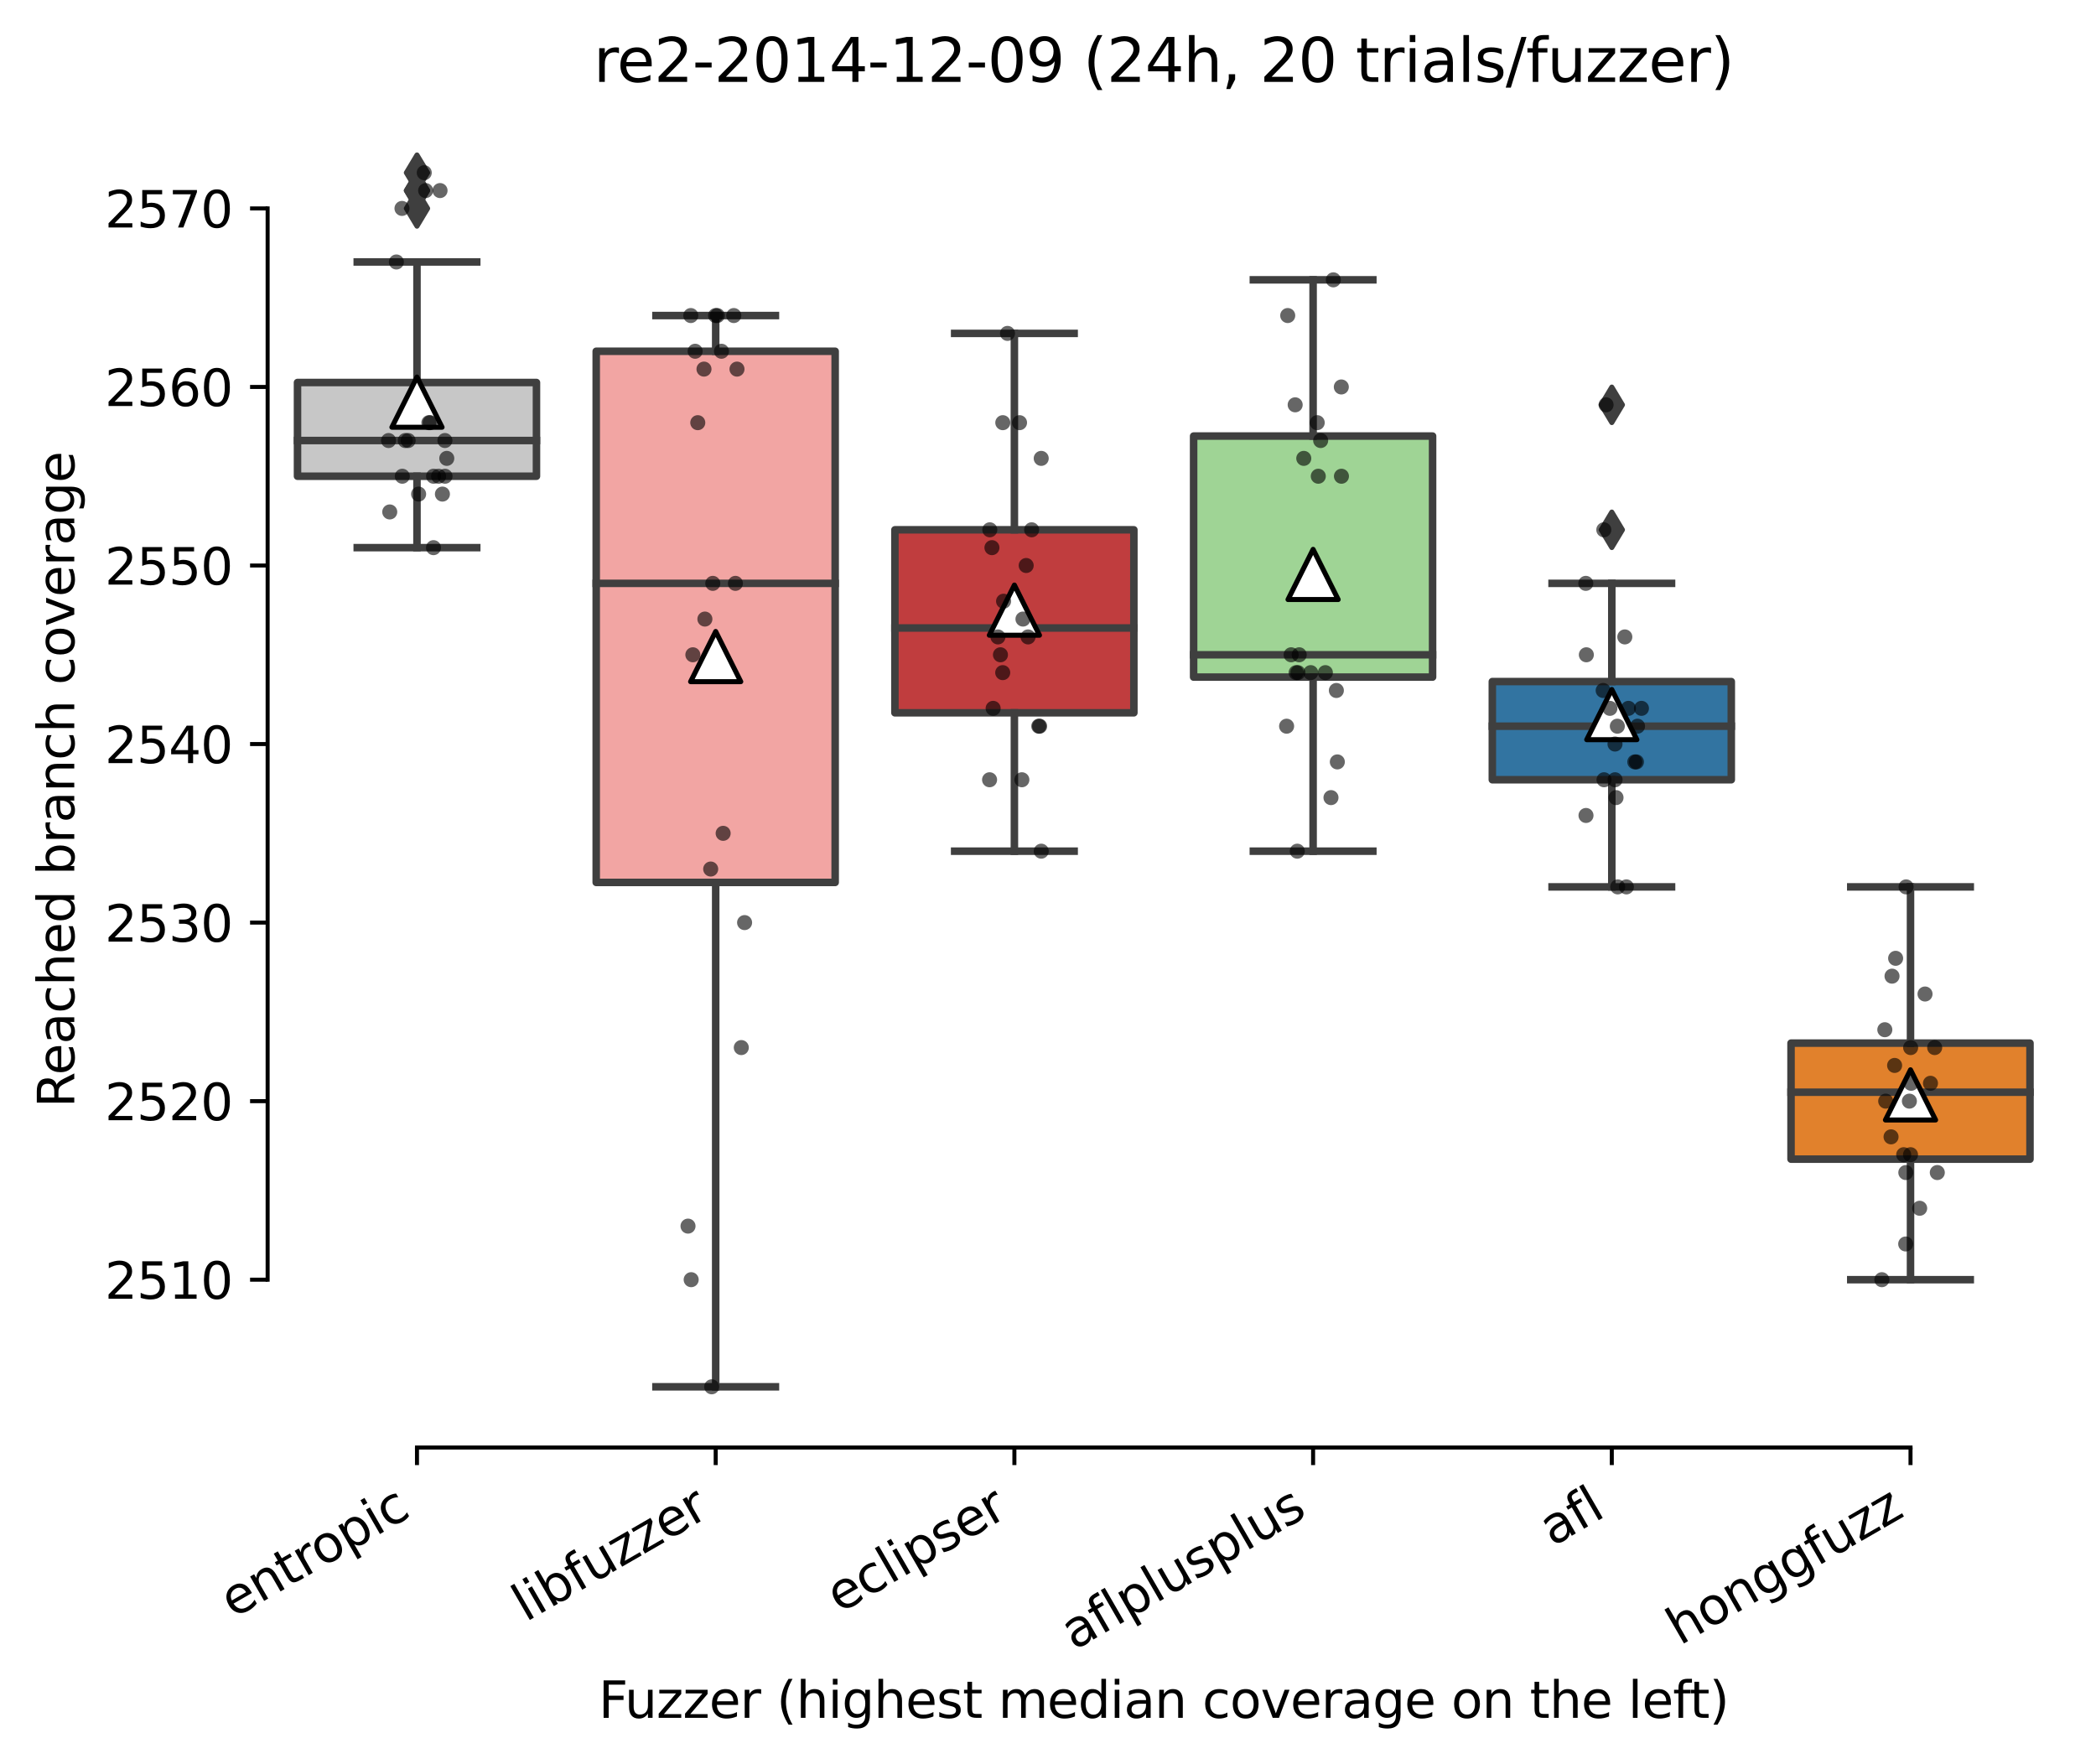 <?xml version="1.0" encoding="utf-8" standalone="no"?>
<!DOCTYPE svg PUBLIC "-//W3C//DTD SVG 1.1//EN"
  "http://www.w3.org/Graphics/SVG/1.1/DTD/svg11.dtd">
<svg xmlns:xlink="http://www.w3.org/1999/xlink" width="417.648pt" height="351.576pt" viewBox="0 0 417.648 351.576" xmlns="http://www.w3.org/2000/svg" version="1.1">
 <defs>
  <style type="text/css">*{stroke-linejoin: round; stroke-linecap: butt}</style>
 </defs>
 <g id="figure_1">
  <g id="patch_1">
   <path d="M 0 351.576 
L 417.648 351.576 
L 417.648 0 
L 0 0 
z
" style="fill: #ffffff"/>
  </g>
  <g id="axes_1">
   <g id="patch_2">
    <path d="M 53.328 288.43 
L 410.448 288.43 
L 410.448 22.318 
L 53.328 22.318 
z
" style="fill: #ffffff"/>
   </g>
   <g id="patch_3">
    <path d="M 59.28 94.894 
L 106.896 94.894 
L 106.896 76.216 
L 59.28 76.216 
L 59.28 94.894 
z
" clip-path="url(#pf48c84298d)" style="fill: #c7c7c7; stroke: #3f3f3f; stroke-width: 1.5; stroke-linejoin: miter"/>
   </g>
   <g id="patch_4">
    <path d="M 118.8 175.831 
L 166.416 175.831 
L 166.416 69.991 
L 118.8 69.991 
L 118.8 175.831 
z
" clip-path="url(#pf48c84298d)" style="fill: #f2a5a3; stroke: #3f3f3f; stroke-width: 1.5; stroke-linejoin: miter"/>
   </g>
   <g id="patch_5">
    <path d="M 178.32 142.033 
L 225.936 142.033 
L 225.936 105.567 
L 178.32 105.567 
L 178.32 142.033 
z
" clip-path="url(#pf48c84298d)" style="fill: #c03d3e; stroke: #3f3f3f; stroke-width: 1.5; stroke-linejoin: miter"/>
   </g>
   <g id="patch_6">
    <path d="M 237.84 134.918 
L 285.456 134.918 
L 285.456 86.889 
L 237.84 86.889 
L 237.84 134.918 
z
" clip-path="url(#pf48c84298d)" style="fill: #9fd495; stroke: #3f3f3f; stroke-width: 1.5; stroke-linejoin: miter"/>
   </g>
   <g id="patch_7">
    <path d="M 297.36 155.374 
L 344.976 155.374 
L 344.976 135.807 
L 297.36 135.807 
L 297.36 155.374 
z
" clip-path="url(#pf48c84298d)" style="fill: #3274a1; stroke: #3f3f3f; stroke-width: 1.5; stroke-linejoin: miter"/>
   </g>
   <g id="patch_8">
    <path d="M 356.88 230.974 
L 404.496 230.974 
L 404.496 207.849 
L 356.88 207.849 
L 356.88 230.974 
z
" clip-path="url(#pf48c84298d)" style="fill: #e1812c; stroke: #3f3f3f; stroke-width: 1.5; stroke-linejoin: miter"/>
   </g>
   <g id="matplotlib.axis_1">
    <g id="xtick_1">
     <g id="line2d_1">
      <defs>
       <path id="mbed21c7419" d="M 0 0 
L 0 3.5 
" style="stroke: #000000; stroke-width: 0.8"/>
      </defs>
      <g>
       <use xlink:href="#mbed21c7419" x="83.088" y="288.43" style="stroke: #000000; stroke-width: 0.8"/>
      </g>
     </g>
     <g id="text_1">
      <!-- entropic -->
      <g transform="translate(46.506 322.531)rotate(-30)scale(0.1 -0.1)">
       <defs>
        <path id="DejaVuSans-65" d="M 3597 1894 
L 3597 1613 
L 953 1613 
Q 991 1019 1311 708 
Q 1631 397 2203 397 
Q 2534 397 2845 478 
Q 3156 559 3463 722 
L 3463 178 
Q 3153 47 2828 -22 
Q 2503 -91 2169 -91 
Q 1331 -91 842 396 
Q 353 884 353 1716 
Q 353 2575 817 3079 
Q 1281 3584 2069 3584 
Q 2775 3584 3186 3129 
Q 3597 2675 3597 1894 
z
M 3022 2063 
Q 3016 2534 2758 2815 
Q 2500 3097 2075 3097 
Q 1594 3097 1305 2825 
Q 1016 2553 972 2059 
L 3022 2063 
z
" transform="scale(0.016)"/>
        <path id="DejaVuSans-6e" d="M 3513 2113 
L 3513 0 
L 2938 0 
L 2938 2094 
Q 2938 2591 2744 2837 
Q 2550 3084 2163 3084 
Q 1697 3084 1428 2787 
Q 1159 2491 1159 1978 
L 1159 0 
L 581 0 
L 581 3500 
L 1159 3500 
L 1159 2956 
Q 1366 3272 1645 3428 
Q 1925 3584 2291 3584 
Q 2894 3584 3203 3211 
Q 3513 2838 3513 2113 
z
" transform="scale(0.016)"/>
        <path id="DejaVuSans-74" d="M 1172 4494 
L 1172 3500 
L 2356 3500 
L 2356 3053 
L 1172 3053 
L 1172 1153 
Q 1172 725 1289 603 
Q 1406 481 1766 481 
L 2356 481 
L 2356 0 
L 1766 0 
Q 1100 0 847 248 
Q 594 497 594 1153 
L 594 3053 
L 172 3053 
L 172 3500 
L 594 3500 
L 594 4494 
L 1172 4494 
z
" transform="scale(0.016)"/>
        <path id="DejaVuSans-72" d="M 2631 2963 
Q 2534 3019 2420 3045 
Q 2306 3072 2169 3072 
Q 1681 3072 1420 2755 
Q 1159 2438 1159 1844 
L 1159 0 
L 581 0 
L 581 3500 
L 1159 3500 
L 1159 2956 
Q 1341 3275 1631 3429 
Q 1922 3584 2338 3584 
Q 2397 3584 2469 3576 
Q 2541 3569 2628 3553 
L 2631 2963 
z
" transform="scale(0.016)"/>
        <path id="DejaVuSans-6f" d="M 1959 3097 
Q 1497 3097 1228 2736 
Q 959 2375 959 1747 
Q 959 1119 1226 758 
Q 1494 397 1959 397 
Q 2419 397 2687 759 
Q 2956 1122 2956 1747 
Q 2956 2369 2687 2733 
Q 2419 3097 1959 3097 
z
M 1959 3584 
Q 2709 3584 3137 3096 
Q 3566 2609 3566 1747 
Q 3566 888 3137 398 
Q 2709 -91 1959 -91 
Q 1206 -91 779 398 
Q 353 888 353 1747 
Q 353 2609 779 3096 
Q 1206 3584 1959 3584 
z
" transform="scale(0.016)"/>
        <path id="DejaVuSans-70" d="M 1159 525 
L 1159 -1331 
L 581 -1331 
L 581 3500 
L 1159 3500 
L 1159 2969 
Q 1341 3281 1617 3432 
Q 1894 3584 2278 3584 
Q 2916 3584 3314 3078 
Q 3713 2572 3713 1747 
Q 3713 922 3314 415 
Q 2916 -91 2278 -91 
Q 1894 -91 1617 61 
Q 1341 213 1159 525 
z
M 3116 1747 
Q 3116 2381 2855 2742 
Q 2594 3103 2138 3103 
Q 1681 3103 1420 2742 
Q 1159 2381 1159 1747 
Q 1159 1113 1420 752 
Q 1681 391 2138 391 
Q 2594 391 2855 752 
Q 3116 1113 3116 1747 
z
" transform="scale(0.016)"/>
        <path id="DejaVuSans-69" d="M 603 3500 
L 1178 3500 
L 1178 0 
L 603 0 
L 603 3500 
z
M 603 4863 
L 1178 4863 
L 1178 4134 
L 603 4134 
L 603 4863 
z
" transform="scale(0.016)"/>
        <path id="DejaVuSans-63" d="M 3122 3366 
L 3122 2828 
Q 2878 2963 2633 3030 
Q 2388 3097 2138 3097 
Q 1578 3097 1268 2742 
Q 959 2388 959 1747 
Q 959 1106 1268 751 
Q 1578 397 2138 397 
Q 2388 397 2633 464 
Q 2878 531 3122 666 
L 3122 134 
Q 2881 22 2623 -34 
Q 2366 -91 2075 -91 
Q 1284 -91 818 406 
Q 353 903 353 1747 
Q 353 2603 823 3093 
Q 1294 3584 2113 3584 
Q 2378 3584 2631 3529 
Q 2884 3475 3122 3366 
z
" transform="scale(0.016)"/>
       </defs>
       <use xlink:href="#DejaVuSans-65"/>
       <use xlink:href="#DejaVuSans-6e" x="61.523"/>
       <use xlink:href="#DejaVuSans-74" x="124.902"/>
       <use xlink:href="#DejaVuSans-72" x="164.111"/>
       <use xlink:href="#DejaVuSans-6f" x="202.975"/>
       <use xlink:href="#DejaVuSans-70" x="264.156"/>
       <use xlink:href="#DejaVuSans-69" x="327.633"/>
       <use xlink:href="#DejaVuSans-63" x="355.416"/>
      </g>
     </g>
    </g>
    <g id="xtick_2">
     <g id="line2d_2">
      <g>
       <use xlink:href="#mbed21c7419" x="142.608" y="288.43" style="stroke: #000000; stroke-width: 0.8"/>
      </g>
     </g>
     <g id="text_2">
      <!-- libfuzzer -->
      <g transform="translate(104.742 323.272)rotate(-30)scale(0.1 -0.1)">
       <defs>
        <path id="DejaVuSans-6c" d="M 603 4863 
L 1178 4863 
L 1178 0 
L 603 0 
L 603 4863 
z
" transform="scale(0.016)"/>
        <path id="DejaVuSans-62" d="M 3116 1747 
Q 3116 2381 2855 2742 
Q 2594 3103 2138 3103 
Q 1681 3103 1420 2742 
Q 1159 2381 1159 1747 
Q 1159 1113 1420 752 
Q 1681 391 2138 391 
Q 2594 391 2855 752 
Q 3116 1113 3116 1747 
z
M 1159 2969 
Q 1341 3281 1617 3432 
Q 1894 3584 2278 3584 
Q 2916 3584 3314 3078 
Q 3713 2572 3713 1747 
Q 3713 922 3314 415 
Q 2916 -91 2278 -91 
Q 1894 -91 1617 61 
Q 1341 213 1159 525 
L 1159 0 
L 581 0 
L 581 4863 
L 1159 4863 
L 1159 2969 
z
" transform="scale(0.016)"/>
        <path id="DejaVuSans-66" d="M 2375 4863 
L 2375 4384 
L 1825 4384 
Q 1516 4384 1395 4259 
Q 1275 4134 1275 3809 
L 1275 3500 
L 2222 3500 
L 2222 3053 
L 1275 3053 
L 1275 0 
L 697 0 
L 697 3053 
L 147 3053 
L 147 3500 
L 697 3500 
L 697 3744 
Q 697 4328 969 4595 
Q 1241 4863 1831 4863 
L 2375 4863 
z
" transform="scale(0.016)"/>
        <path id="DejaVuSans-75" d="M 544 1381 
L 544 3500 
L 1119 3500 
L 1119 1403 
Q 1119 906 1312 657 
Q 1506 409 1894 409 
Q 2359 409 2629 706 
Q 2900 1003 2900 1516 
L 2900 3500 
L 3475 3500 
L 3475 0 
L 2900 0 
L 2900 538 
Q 2691 219 2414 64 
Q 2138 -91 1772 -91 
Q 1169 -91 856 284 
Q 544 659 544 1381 
z
M 1991 3584 
L 1991 3584 
z
" transform="scale(0.016)"/>
        <path id="DejaVuSans-7a" d="M 353 3500 
L 3084 3500 
L 3084 2975 
L 922 459 
L 3084 459 
L 3084 0 
L 275 0 
L 275 525 
L 2438 3041 
L 353 3041 
L 353 3500 
z
" transform="scale(0.016)"/>
       </defs>
       <use xlink:href="#DejaVuSans-6c"/>
       <use xlink:href="#DejaVuSans-69" x="27.783"/>
       <use xlink:href="#DejaVuSans-62" x="55.566"/>
       <use xlink:href="#DejaVuSans-66" x="119.043"/>
       <use xlink:href="#DejaVuSans-75" x="154.248"/>
       <use xlink:href="#DejaVuSans-7a" x="217.627"/>
       <use xlink:href="#DejaVuSans-7a" x="270.117"/>
       <use xlink:href="#DejaVuSans-65" x="322.607"/>
       <use xlink:href="#DejaVuSans-72" x="384.131"/>
      </g>
     </g>
    </g>
    <g id="xtick_3">
     <g id="line2d_3">
      <g>
       <use xlink:href="#mbed21c7419" x="202.128" y="288.43" style="stroke: #000000; stroke-width: 0.8"/>
      </g>
     </g>
     <g id="text_3">
      <!-- eclipser -->
      <g transform="translate(167.288 321.525)rotate(-30)scale(0.1 -0.1)">
       <defs>
        <path id="DejaVuSans-73" d="M 2834 3397 
L 2834 2853 
Q 2591 2978 2328 3040 
Q 2066 3103 1784 3103 
Q 1356 3103 1142 2972 
Q 928 2841 928 2578 
Q 928 2378 1081 2264 
Q 1234 2150 1697 2047 
L 1894 2003 
Q 2506 1872 2764 1633 
Q 3022 1394 3022 966 
Q 3022 478 2636 193 
Q 2250 -91 1575 -91 
Q 1294 -91 989 -36 
Q 684 19 347 128 
L 347 722 
Q 666 556 975 473 
Q 1284 391 1588 391 
Q 1994 391 2212 530 
Q 2431 669 2431 922 
Q 2431 1156 2273 1281 
Q 2116 1406 1581 1522 
L 1381 1569 
Q 847 1681 609 1914 
Q 372 2147 372 2553 
Q 372 3047 722 3315 
Q 1072 3584 1716 3584 
Q 2034 3584 2315 3537 
Q 2597 3491 2834 3397 
z
" transform="scale(0.016)"/>
       </defs>
       <use xlink:href="#DejaVuSans-65"/>
       <use xlink:href="#DejaVuSans-63" x="61.523"/>
       <use xlink:href="#DejaVuSans-6c" x="116.504"/>
       <use xlink:href="#DejaVuSans-69" x="144.287"/>
       <use xlink:href="#DejaVuSans-70" x="172.07"/>
       <use xlink:href="#DejaVuSans-73" x="235.547"/>
       <use xlink:href="#DejaVuSans-65" x="287.646"/>
       <use xlink:href="#DejaVuSans-72" x="349.17"/>
      </g>
     </g>
    </g>
    <g id="xtick_4">
     <g id="line2d_4">
      <g>
       <use xlink:href="#mbed21c7419" x="261.648" y="288.43" style="stroke: #000000; stroke-width: 0.8"/>
      </g>
     </g>
     <g id="text_4">
      <!-- aflplusplus -->
      <g transform="translate(214.039 328.897)rotate(-30)scale(0.1 -0.1)">
       <defs>
        <path id="DejaVuSans-61" d="M 2194 1759 
Q 1497 1759 1228 1600 
Q 959 1441 959 1056 
Q 959 750 1161 570 
Q 1363 391 1709 391 
Q 2188 391 2477 730 
Q 2766 1069 2766 1631 
L 2766 1759 
L 2194 1759 
z
M 3341 1997 
L 3341 0 
L 2766 0 
L 2766 531 
Q 2569 213 2275 61 
Q 1981 -91 1556 -91 
Q 1019 -91 701 211 
Q 384 513 384 1019 
Q 384 1609 779 1909 
Q 1175 2209 1959 2209 
L 2766 2209 
L 2766 2266 
Q 2766 2663 2505 2880 
Q 2244 3097 1772 3097 
Q 1472 3097 1187 3025 
Q 903 2953 641 2809 
L 641 3341 
Q 956 3463 1253 3523 
Q 1550 3584 1831 3584 
Q 2591 3584 2966 3190 
Q 3341 2797 3341 1997 
z
" transform="scale(0.016)"/>
       </defs>
       <use xlink:href="#DejaVuSans-61"/>
       <use xlink:href="#DejaVuSans-66" x="61.279"/>
       <use xlink:href="#DejaVuSans-6c" x="96.484"/>
       <use xlink:href="#DejaVuSans-70" x="124.268"/>
       <use xlink:href="#DejaVuSans-6c" x="187.744"/>
       <use xlink:href="#DejaVuSans-75" x="215.527"/>
       <use xlink:href="#DejaVuSans-73" x="278.906"/>
       <use xlink:href="#DejaVuSans-70" x="331.006"/>
       <use xlink:href="#DejaVuSans-6c" x="394.482"/>
       <use xlink:href="#DejaVuSans-75" x="422.266"/>
       <use xlink:href="#DejaVuSans-73" x="485.645"/>
      </g>
     </g>
    </g>
    <g id="xtick_5">
     <g id="line2d_5">
      <g>
       <use xlink:href="#mbed21c7419" x="321.168" y="288.43" style="stroke: #000000; stroke-width: 0.8"/>
      </g>
     </g>
     <g id="text_5">
      <!-- afl -->
      <g transform="translate(309.367 308.224)rotate(-30)scale(0.1 -0.1)">
       <use xlink:href="#DejaVuSans-61"/>
       <use xlink:href="#DejaVuSans-66" x="61.279"/>
       <use xlink:href="#DejaVuSans-6c" x="96.484"/>
      </g>
     </g>
    </g>
    <g id="xtick_6">
     <g id="line2d_6">
      <g>
       <use xlink:href="#mbed21c7419" x="380.688" y="288.43" style="stroke: #000000; stroke-width: 0.8"/>
      </g>
     </g>
     <g id="text_6">
      <!-- honggfuzz -->
      <g transform="translate(334.749 327.933)rotate(-30)scale(0.1 -0.1)">
       <defs>
        <path id="DejaVuSans-68" d="M 3513 2113 
L 3513 0 
L 2938 0 
L 2938 2094 
Q 2938 2591 2744 2837 
Q 2550 3084 2163 3084 
Q 1697 3084 1428 2787 
Q 1159 2491 1159 1978 
L 1159 0 
L 581 0 
L 581 4863 
L 1159 4863 
L 1159 2956 
Q 1366 3272 1645 3428 
Q 1925 3584 2291 3584 
Q 2894 3584 3203 3211 
Q 3513 2838 3513 2113 
z
" transform="scale(0.016)"/>
        <path id="DejaVuSans-67" d="M 2906 1791 
Q 2906 2416 2648 2759 
Q 2391 3103 1925 3103 
Q 1463 3103 1205 2759 
Q 947 2416 947 1791 
Q 947 1169 1205 825 
Q 1463 481 1925 481 
Q 2391 481 2648 825 
Q 2906 1169 2906 1791 
z
M 3481 434 
Q 3481 -459 3084 -895 
Q 2688 -1331 1869 -1331 
Q 1566 -1331 1297 -1286 
Q 1028 -1241 775 -1147 
L 775 -588 
Q 1028 -725 1275 -790 
Q 1522 -856 1778 -856 
Q 2344 -856 2625 -561 
Q 2906 -266 2906 331 
L 2906 616 
Q 2728 306 2450 153 
Q 2172 0 1784 0 
Q 1141 0 747 490 
Q 353 981 353 1791 
Q 353 2603 747 3093 
Q 1141 3584 1784 3584 
Q 2172 3584 2450 3431 
Q 2728 3278 2906 2969 
L 2906 3500 
L 3481 3500 
L 3481 434 
z
" transform="scale(0.016)"/>
       </defs>
       <use xlink:href="#DejaVuSans-68"/>
       <use xlink:href="#DejaVuSans-6f" x="63.379"/>
       <use xlink:href="#DejaVuSans-6e" x="124.561"/>
       <use xlink:href="#DejaVuSans-67" x="187.939"/>
       <use xlink:href="#DejaVuSans-67" x="251.416"/>
       <use xlink:href="#DejaVuSans-66" x="314.893"/>
       <use xlink:href="#DejaVuSans-75" x="350.098"/>
       <use xlink:href="#DejaVuSans-7a" x="413.477"/>
       <use xlink:href="#DejaVuSans-7a" x="465.967"/>
      </g>
     </g>
    </g>
    <g id="text_7">
     <!-- Fuzzer (highest median coverage on the left) -->
     <g transform="translate(119.27 342.297)scale(0.1 -0.1)">
      <defs>
       <path id="DejaVuSans-46" d="M 628 4666 
L 3309 4666 
L 3309 4134 
L 1259 4134 
L 1259 2759 
L 3109 2759 
L 3109 2228 
L 1259 2228 
L 1259 0 
L 628 0 
L 628 4666 
z
" transform="scale(0.016)"/>
       <path id="DejaVuSans-20" transform="scale(0.016)"/>
       <path id="DejaVuSans-28" d="M 1984 4856 
Q 1566 4138 1362 3434 
Q 1159 2731 1159 2009 
Q 1159 1288 1364 580 
Q 1569 -128 1984 -844 
L 1484 -844 
Q 1016 -109 783 600 
Q 550 1309 550 2009 
Q 550 2706 781 3412 
Q 1013 4119 1484 4856 
L 1984 4856 
z
" transform="scale(0.016)"/>
       <path id="DejaVuSans-6d" d="M 3328 2828 
Q 3544 3216 3844 3400 
Q 4144 3584 4550 3584 
Q 5097 3584 5394 3201 
Q 5691 2819 5691 2113 
L 5691 0 
L 5113 0 
L 5113 2094 
Q 5113 2597 4934 2840 
Q 4756 3084 4391 3084 
Q 3944 3084 3684 2787 
Q 3425 2491 3425 1978 
L 3425 0 
L 2847 0 
L 2847 2094 
Q 2847 2600 2669 2842 
Q 2491 3084 2119 3084 
Q 1678 3084 1418 2786 
Q 1159 2488 1159 1978 
L 1159 0 
L 581 0 
L 581 3500 
L 1159 3500 
L 1159 2956 
Q 1356 3278 1631 3431 
Q 1906 3584 2284 3584 
Q 2666 3584 2933 3390 
Q 3200 3197 3328 2828 
z
" transform="scale(0.016)"/>
       <path id="DejaVuSans-64" d="M 2906 2969 
L 2906 4863 
L 3481 4863 
L 3481 0 
L 2906 0 
L 2906 525 
Q 2725 213 2448 61 
Q 2172 -91 1784 -91 
Q 1150 -91 751 415 
Q 353 922 353 1747 
Q 353 2572 751 3078 
Q 1150 3584 1784 3584 
Q 2172 3584 2448 3432 
Q 2725 3281 2906 2969 
z
M 947 1747 
Q 947 1113 1208 752 
Q 1469 391 1925 391 
Q 2381 391 2643 752 
Q 2906 1113 2906 1747 
Q 2906 2381 2643 2742 
Q 2381 3103 1925 3103 
Q 1469 3103 1208 2742 
Q 947 2381 947 1747 
z
" transform="scale(0.016)"/>
       <path id="DejaVuSans-76" d="M 191 3500 
L 800 3500 
L 1894 563 
L 2988 3500 
L 3597 3500 
L 2284 0 
L 1503 0 
L 191 3500 
z
" transform="scale(0.016)"/>
       <path id="DejaVuSans-29" d="M 513 4856 
L 1013 4856 
Q 1481 4119 1714 3412 
Q 1947 2706 1947 2009 
Q 1947 1309 1714 600 
Q 1481 -109 1013 -844 
L 513 -844 
Q 928 -128 1133 580 
Q 1338 1288 1338 2009 
Q 1338 2731 1133 3434 
Q 928 4138 513 4856 
z
" transform="scale(0.016)"/>
      </defs>
      <use xlink:href="#DejaVuSans-46"/>
      <use xlink:href="#DejaVuSans-75" x="52.02"/>
      <use xlink:href="#DejaVuSans-7a" x="115.398"/>
      <use xlink:href="#DejaVuSans-7a" x="167.889"/>
      <use xlink:href="#DejaVuSans-65" x="220.379"/>
      <use xlink:href="#DejaVuSans-72" x="281.902"/>
      <use xlink:href="#DejaVuSans-20" x="323.016"/>
      <use xlink:href="#DejaVuSans-28" x="354.803"/>
      <use xlink:href="#DejaVuSans-68" x="393.816"/>
      <use xlink:href="#DejaVuSans-69" x="457.195"/>
      <use xlink:href="#DejaVuSans-67" x="484.979"/>
      <use xlink:href="#DejaVuSans-68" x="548.455"/>
      <use xlink:href="#DejaVuSans-65" x="611.834"/>
      <use xlink:href="#DejaVuSans-73" x="673.357"/>
      <use xlink:href="#DejaVuSans-74" x="725.457"/>
      <use xlink:href="#DejaVuSans-20" x="764.666"/>
      <use xlink:href="#DejaVuSans-6d" x="796.453"/>
      <use xlink:href="#DejaVuSans-65" x="893.865"/>
      <use xlink:href="#DejaVuSans-64" x="955.389"/>
      <use xlink:href="#DejaVuSans-69" x="1018.865"/>
      <use xlink:href="#DejaVuSans-61" x="1046.648"/>
      <use xlink:href="#DejaVuSans-6e" x="1107.928"/>
      <use xlink:href="#DejaVuSans-20" x="1171.307"/>
      <use xlink:href="#DejaVuSans-63" x="1203.094"/>
      <use xlink:href="#DejaVuSans-6f" x="1258.074"/>
      <use xlink:href="#DejaVuSans-76" x="1319.256"/>
      <use xlink:href="#DejaVuSans-65" x="1378.436"/>
      <use xlink:href="#DejaVuSans-72" x="1439.959"/>
      <use xlink:href="#DejaVuSans-61" x="1481.072"/>
      <use xlink:href="#DejaVuSans-67" x="1542.352"/>
      <use xlink:href="#DejaVuSans-65" x="1605.828"/>
      <use xlink:href="#DejaVuSans-20" x="1667.352"/>
      <use xlink:href="#DejaVuSans-6f" x="1699.139"/>
      <use xlink:href="#DejaVuSans-6e" x="1760.32"/>
      <use xlink:href="#DejaVuSans-20" x="1823.699"/>
      <use xlink:href="#DejaVuSans-74" x="1855.486"/>
      <use xlink:href="#DejaVuSans-68" x="1894.695"/>
      <use xlink:href="#DejaVuSans-65" x="1958.074"/>
      <use xlink:href="#DejaVuSans-20" x="2019.598"/>
      <use xlink:href="#DejaVuSans-6c" x="2051.385"/>
      <use xlink:href="#DejaVuSans-65" x="2079.168"/>
      <use xlink:href="#DejaVuSans-66" x="2140.691"/>
      <use xlink:href="#DejaVuSans-74" x="2174.146"/>
      <use xlink:href="#DejaVuSans-29" x="2213.355"/>
     </g>
    </g>
   </g>
   <g id="matplotlib.axis_2">
    <g id="ytick_1">
     <g id="line2d_7">
      <defs>
       <path id="mf178079af2" d="M 0 0 
L -3.5 0 
" style="stroke: #000000; stroke-width: 0.8"/>
      </defs>
      <g>
       <use xlink:href="#mf178079af2" x="53.328" y="254.988" style="stroke: #000000; stroke-width: 0.8"/>
      </g>
     </g>
     <g id="text_8">
      <!-- 2510 -->
      <g transform="translate(20.878 258.787)scale(0.1 -0.1)">
       <defs>
        <path id="DejaVuSans-32" d="M 1228 531 
L 3431 531 
L 3431 0 
L 469 0 
L 469 531 
Q 828 903 1448 1529 
Q 2069 2156 2228 2338 
Q 2531 2678 2651 2914 
Q 2772 3150 2772 3378 
Q 2772 3750 2511 3984 
Q 2250 4219 1831 4219 
Q 1534 4219 1204 4116 
Q 875 4013 500 3803 
L 500 4441 
Q 881 4594 1212 4672 
Q 1544 4750 1819 4750 
Q 2544 4750 2975 4387 
Q 3406 4025 3406 3419 
Q 3406 3131 3298 2873 
Q 3191 2616 2906 2266 
Q 2828 2175 2409 1742 
Q 1991 1309 1228 531 
z
" transform="scale(0.016)"/>
        <path id="DejaVuSans-35" d="M 691 4666 
L 3169 4666 
L 3169 4134 
L 1269 4134 
L 1269 2991 
Q 1406 3038 1543 3061 
Q 1681 3084 1819 3084 
Q 2600 3084 3056 2656 
Q 3513 2228 3513 1497 
Q 3513 744 3044 326 
Q 2575 -91 1722 -91 
Q 1428 -91 1123 -41 
Q 819 9 494 109 
L 494 744 
Q 775 591 1075 516 
Q 1375 441 1709 441 
Q 2250 441 2565 725 
Q 2881 1009 2881 1497 
Q 2881 1984 2565 2268 
Q 2250 2553 1709 2553 
Q 1456 2553 1204 2497 
Q 953 2441 691 2322 
L 691 4666 
z
" transform="scale(0.016)"/>
        <path id="DejaVuSans-31" d="M 794 531 
L 1825 531 
L 1825 4091 
L 703 3866 
L 703 4441 
L 1819 4666 
L 2450 4666 
L 2450 531 
L 3481 531 
L 3481 0 
L 794 0 
L 794 531 
z
" transform="scale(0.016)"/>
        <path id="DejaVuSans-30" d="M 2034 4250 
Q 1547 4250 1301 3770 
Q 1056 3291 1056 2328 
Q 1056 1369 1301 889 
Q 1547 409 2034 409 
Q 2525 409 2770 889 
Q 3016 1369 3016 2328 
Q 3016 3291 2770 3770 
Q 2525 4250 2034 4250 
z
M 2034 4750 
Q 2819 4750 3233 4129 
Q 3647 3509 3647 2328 
Q 3647 1150 3233 529 
Q 2819 -91 2034 -91 
Q 1250 -91 836 529 
Q 422 1150 422 2328 
Q 422 3509 836 4129 
Q 1250 4750 2034 4750 
z
" transform="scale(0.016)"/>
       </defs>
       <use xlink:href="#DejaVuSans-32"/>
       <use xlink:href="#DejaVuSans-35" x="63.623"/>
       <use xlink:href="#DejaVuSans-31" x="127.246"/>
       <use xlink:href="#DejaVuSans-30" x="190.869"/>
      </g>
     </g>
    </g>
    <g id="ytick_2">
     <g id="line2d_8">
      <g>
       <use xlink:href="#mf178079af2" x="53.328" y="219.412" style="stroke: #000000; stroke-width: 0.8"/>
      </g>
     </g>
     <g id="text_9">
      <!-- 2520 -->
      <g transform="translate(20.878 223.211)scale(0.1 -0.1)">
       <use xlink:href="#DejaVuSans-32"/>
       <use xlink:href="#DejaVuSans-35" x="63.623"/>
       <use xlink:href="#DejaVuSans-32" x="127.246"/>
       <use xlink:href="#DejaVuSans-30" x="190.869"/>
      </g>
     </g>
    </g>
    <g id="ytick_3">
     <g id="line2d_9">
      <g>
       <use xlink:href="#mf178079af2" x="53.328" y="183.835" style="stroke: #000000; stroke-width: 0.8"/>
      </g>
     </g>
     <g id="text_10">
      <!-- 2530 -->
      <g transform="translate(20.878 187.635)scale(0.1 -0.1)">
       <defs>
        <path id="DejaVuSans-33" d="M 2597 2516 
Q 3050 2419 3304 2112 
Q 3559 1806 3559 1356 
Q 3559 666 3084 287 
Q 2609 -91 1734 -91 
Q 1441 -91 1130 -33 
Q 819 25 488 141 
L 488 750 
Q 750 597 1062 519 
Q 1375 441 1716 441 
Q 2309 441 2620 675 
Q 2931 909 2931 1356 
Q 2931 1769 2642 2001 
Q 2353 2234 1838 2234 
L 1294 2234 
L 1294 2753 
L 1863 2753 
Q 2328 2753 2575 2939 
Q 2822 3125 2822 3475 
Q 2822 3834 2567 4026 
Q 2313 4219 1838 4219 
Q 1578 4219 1281 4162 
Q 984 4106 628 3988 
L 628 4550 
Q 988 4650 1302 4700 
Q 1616 4750 1894 4750 
Q 2613 4750 3031 4423 
Q 3450 4097 3450 3541 
Q 3450 3153 3228 2886 
Q 3006 2619 2597 2516 
z
" transform="scale(0.016)"/>
       </defs>
       <use xlink:href="#DejaVuSans-32"/>
       <use xlink:href="#DejaVuSans-35" x="63.623"/>
       <use xlink:href="#DejaVuSans-33" x="127.246"/>
       <use xlink:href="#DejaVuSans-30" x="190.869"/>
      </g>
     </g>
    </g>
    <g id="ytick_4">
     <g id="line2d_10">
      <g>
       <use xlink:href="#mf178079af2" x="53.328" y="148.259" style="stroke: #000000; stroke-width: 0.8"/>
      </g>
     </g>
     <g id="text_11">
      <!-- 2540 -->
      <g transform="translate(20.878 152.058)scale(0.1 -0.1)">
       <defs>
        <path id="DejaVuSans-34" d="M 2419 4116 
L 825 1625 
L 2419 1625 
L 2419 4116 
z
M 2253 4666 
L 3047 4666 
L 3047 1625 
L 3713 1625 
L 3713 1100 
L 3047 1100 
L 3047 0 
L 2419 0 
L 2419 1100 
L 313 1100 
L 313 1709 
L 2253 4666 
z
" transform="scale(0.016)"/>
       </defs>
       <use xlink:href="#DejaVuSans-32"/>
       <use xlink:href="#DejaVuSans-35" x="63.623"/>
       <use xlink:href="#DejaVuSans-34" x="127.246"/>
       <use xlink:href="#DejaVuSans-30" x="190.869"/>
      </g>
     </g>
    </g>
    <g id="ytick_5">
     <g id="line2d_11">
      <g>
       <use xlink:href="#mf178079af2" x="53.328" y="112.682" style="stroke: #000000; stroke-width: 0.8"/>
      </g>
     </g>
     <g id="text_12">
      <!-- 2550 -->
      <g transform="translate(20.878 116.482)scale(0.1 -0.1)">
       <use xlink:href="#DejaVuSans-32"/>
       <use xlink:href="#DejaVuSans-35" x="63.623"/>
       <use xlink:href="#DejaVuSans-35" x="127.246"/>
       <use xlink:href="#DejaVuSans-30" x="190.869"/>
      </g>
     </g>
    </g>
    <g id="ytick_6">
     <g id="line2d_12">
      <g>
       <use xlink:href="#mf178079af2" x="53.328" y="77.106" style="stroke: #000000; stroke-width: 0.8"/>
      </g>
     </g>
     <g id="text_13">
      <!-- 2560 -->
      <g transform="translate(20.878 80.905)scale(0.1 -0.1)">
       <defs>
        <path id="DejaVuSans-36" d="M 2113 2584 
Q 1688 2584 1439 2293 
Q 1191 2003 1191 1497 
Q 1191 994 1439 701 
Q 1688 409 2113 409 
Q 2538 409 2786 701 
Q 3034 994 3034 1497 
Q 3034 2003 2786 2293 
Q 2538 2584 2113 2584 
z
M 3366 4563 
L 3366 3988 
Q 3128 4100 2886 4159 
Q 2644 4219 2406 4219 
Q 1781 4219 1451 3797 
Q 1122 3375 1075 2522 
Q 1259 2794 1537 2939 
Q 1816 3084 2150 3084 
Q 2853 3084 3261 2657 
Q 3669 2231 3669 1497 
Q 3669 778 3244 343 
Q 2819 -91 2113 -91 
Q 1303 -91 875 529 
Q 447 1150 447 2328 
Q 447 3434 972 4092 
Q 1497 4750 2381 4750 
Q 2619 4750 2861 4703 
Q 3103 4656 3366 4563 
z
" transform="scale(0.016)"/>
       </defs>
       <use xlink:href="#DejaVuSans-32"/>
       <use xlink:href="#DejaVuSans-35" x="63.623"/>
       <use xlink:href="#DejaVuSans-36" x="127.246"/>
       <use xlink:href="#DejaVuSans-30" x="190.869"/>
      </g>
     </g>
    </g>
    <g id="ytick_7">
     <g id="line2d_13">
      <g>
       <use xlink:href="#mf178079af2" x="53.328" y="41.529" style="stroke: #000000; stroke-width: 0.8"/>
      </g>
     </g>
     <g id="text_14">
      <!-- 2570 -->
      <g transform="translate(20.878 45.329)scale(0.1 -0.1)">
       <defs>
        <path id="DejaVuSans-37" d="M 525 4666 
L 3525 4666 
L 3525 4397 
L 1831 0 
L 1172 0 
L 2766 4134 
L 525 4134 
L 525 4666 
z
" transform="scale(0.016)"/>
       </defs>
       <use xlink:href="#DejaVuSans-32"/>
       <use xlink:href="#DejaVuSans-35" x="63.623"/>
       <use xlink:href="#DejaVuSans-37" x="127.246"/>
       <use xlink:href="#DejaVuSans-30" x="190.869"/>
      </g>
     </g>
    </g>
    <g id="text_15">
     <!-- Reached branch coverage -->
     <g transform="translate(14.798 220.706)rotate(-90)scale(0.1 -0.1)">
      <defs>
       <path id="DejaVuSans-52" d="M 2841 2188 
Q 3044 2119 3236 1894 
Q 3428 1669 3622 1275 
L 4263 0 
L 3584 0 
L 2988 1197 
Q 2756 1666 2539 1819 
Q 2322 1972 1947 1972 
L 1259 1972 
L 1259 0 
L 628 0 
L 628 4666 
L 2053 4666 
Q 2853 4666 3247 4331 
Q 3641 3997 3641 3322 
Q 3641 2881 3436 2590 
Q 3231 2300 2841 2188 
z
M 1259 4147 
L 1259 2491 
L 2053 2491 
Q 2509 2491 2742 2702 
Q 2975 2913 2975 3322 
Q 2975 3731 2742 3939 
Q 2509 4147 2053 4147 
L 1259 4147 
z
" transform="scale(0.016)"/>
      </defs>
      <use xlink:href="#DejaVuSans-52"/>
      <use xlink:href="#DejaVuSans-65" x="64.982"/>
      <use xlink:href="#DejaVuSans-61" x="126.506"/>
      <use xlink:href="#DejaVuSans-63" x="187.785"/>
      <use xlink:href="#DejaVuSans-68" x="242.766"/>
      <use xlink:href="#DejaVuSans-65" x="306.145"/>
      <use xlink:href="#DejaVuSans-64" x="367.668"/>
      <use xlink:href="#DejaVuSans-20" x="431.145"/>
      <use xlink:href="#DejaVuSans-62" x="462.932"/>
      <use xlink:href="#DejaVuSans-72" x="526.408"/>
      <use xlink:href="#DejaVuSans-61" x="567.521"/>
      <use xlink:href="#DejaVuSans-6e" x="628.801"/>
      <use xlink:href="#DejaVuSans-63" x="692.18"/>
      <use xlink:href="#DejaVuSans-68" x="747.16"/>
      <use xlink:href="#DejaVuSans-20" x="810.539"/>
      <use xlink:href="#DejaVuSans-63" x="842.326"/>
      <use xlink:href="#DejaVuSans-6f" x="897.307"/>
      <use xlink:href="#DejaVuSans-76" x="958.488"/>
      <use xlink:href="#DejaVuSans-65" x="1017.668"/>
      <use xlink:href="#DejaVuSans-72" x="1079.191"/>
      <use xlink:href="#DejaVuSans-61" x="1120.305"/>
      <use xlink:href="#DejaVuSans-67" x="1181.584"/>
      <use xlink:href="#DejaVuSans-65" x="1245.061"/>
     </g>
    </g>
   </g>
   <g id="line2d_14">
    <path d="M 83.088 94.894 
L 83.088 109.125 
" clip-path="url(#pf48c84298d)" style="fill: none; stroke: #3f3f3f; stroke-width: 1.5; stroke-linecap: square"/>
   </g>
   <g id="line2d_15">
    <path d="M 83.088 76.216 
L 83.088 52.202 
" clip-path="url(#pf48c84298d)" style="fill: none; stroke: #3f3f3f; stroke-width: 1.5; stroke-linecap: square"/>
   </g>
   <g id="line2d_16">
    <path d="M 71.184 109.125 
L 94.992 109.125 
" clip-path="url(#pf48c84298d)" style="fill: none; stroke: #3f3f3f; stroke-width: 1.5; stroke-linecap: square"/>
   </g>
   <g id="line2d_17">
    <path d="M 71.184 52.202 
L 94.992 52.202 
" clip-path="url(#pf48c84298d)" style="fill: none; stroke: #3f3f3f; stroke-width: 1.5; stroke-linecap: square"/>
   </g>
   <g id="line2d_18">
    <defs>
     <path id="m791942a349" d="M -0 3.536 
L 2.121 0 
L -0 -3.536 
L -2.121 -0 
z
" style="stroke: #3f3f3f; stroke-linejoin: miter"/>
    </defs>
    <g clip-path="url(#pf48c84298d)">
     <use xlink:href="#m791942a349" x="83.088" y="37.972" style="fill: #3f3f3f; stroke: #3f3f3f; stroke-linejoin: miter"/>
     <use xlink:href="#m791942a349" x="83.088" y="34.414" style="fill: #3f3f3f; stroke: #3f3f3f; stroke-linejoin: miter"/>
     <use xlink:href="#m791942a349" x="83.088" y="41.529" style="fill: #3f3f3f; stroke: #3f3f3f; stroke-linejoin: miter"/>
     <use xlink:href="#m791942a349" x="83.088" y="37.972" style="fill: #3f3f3f; stroke: #3f3f3f; stroke-linejoin: miter"/>
    </g>
   </g>
   <g id="line2d_19">
    <path d="M 142.608 175.831 
L 142.608 276.334 
" clip-path="url(#pf48c84298d)" style="fill: none; stroke: #3f3f3f; stroke-width: 1.5; stroke-linecap: square"/>
   </g>
   <g id="line2d_20">
    <path d="M 142.608 69.991 
L 142.608 62.875 
" clip-path="url(#pf48c84298d)" style="fill: none; stroke: #3f3f3f; stroke-width: 1.5; stroke-linecap: square"/>
   </g>
   <g id="line2d_21">
    <path d="M 130.704 276.334 
L 154.512 276.334 
" clip-path="url(#pf48c84298d)" style="fill: none; stroke: #3f3f3f; stroke-width: 1.5; stroke-linecap: square"/>
   </g>
   <g id="line2d_22">
    <path d="M 130.704 62.875 
L 154.512 62.875 
" clip-path="url(#pf48c84298d)" style="fill: none; stroke: #3f3f3f; stroke-width: 1.5; stroke-linecap: square"/>
   </g>
   <g id="line2d_23"/>
   <g id="line2d_24">
    <path d="M 202.128 142.033 
L 202.128 169.605 
" clip-path="url(#pf48c84298d)" style="fill: none; stroke: #3f3f3f; stroke-width: 1.5; stroke-linecap: square"/>
   </g>
   <g id="line2d_25">
    <path d="M 202.128 105.567 
L 202.128 66.433 
" clip-path="url(#pf48c84298d)" style="fill: none; stroke: #3f3f3f; stroke-width: 1.5; stroke-linecap: square"/>
   </g>
   <g id="line2d_26">
    <path d="M 190.224 169.605 
L 214.032 169.605 
" clip-path="url(#pf48c84298d)" style="fill: none; stroke: #3f3f3f; stroke-width: 1.5; stroke-linecap: square"/>
   </g>
   <g id="line2d_27">
    <path d="M 190.224 66.433 
L 214.032 66.433 
" clip-path="url(#pf48c84298d)" style="fill: none; stroke: #3f3f3f; stroke-width: 1.5; stroke-linecap: square"/>
   </g>
   <g id="line2d_28"/>
   <g id="line2d_29">
    <path d="M 261.648 134.918 
L 261.648 169.605 
" clip-path="url(#pf48c84298d)" style="fill: none; stroke: #3f3f3f; stroke-width: 1.5; stroke-linecap: square"/>
   </g>
   <g id="line2d_30">
    <path d="M 261.648 86.889 
L 261.648 55.76 
" clip-path="url(#pf48c84298d)" style="fill: none; stroke: #3f3f3f; stroke-width: 1.5; stroke-linecap: square"/>
   </g>
   <g id="line2d_31">
    <path d="M 249.744 169.605 
L 273.552 169.605 
" clip-path="url(#pf48c84298d)" style="fill: none; stroke: #3f3f3f; stroke-width: 1.5; stroke-linecap: square"/>
   </g>
   <g id="line2d_32">
    <path d="M 249.744 55.76 
L 273.552 55.76 
" clip-path="url(#pf48c84298d)" style="fill: none; stroke: #3f3f3f; stroke-width: 1.5; stroke-linecap: square"/>
   </g>
   <g id="line2d_33"/>
   <g id="line2d_34">
    <path d="M 321.168 155.374 
L 321.168 176.72 
" clip-path="url(#pf48c84298d)" style="fill: none; stroke: #3f3f3f; stroke-width: 1.5; stroke-linecap: square"/>
   </g>
   <g id="line2d_35">
    <path d="M 321.168 135.807 
L 321.168 116.24 
" clip-path="url(#pf48c84298d)" style="fill: none; stroke: #3f3f3f; stroke-width: 1.5; stroke-linecap: square"/>
   </g>
   <g id="line2d_36">
    <path d="M 309.264 176.72 
L 333.072 176.72 
" clip-path="url(#pf48c84298d)" style="fill: none; stroke: #3f3f3f; stroke-width: 1.5; stroke-linecap: square"/>
   </g>
   <g id="line2d_37">
    <path d="M 309.264 116.24 
L 333.072 116.24 
" clip-path="url(#pf48c84298d)" style="fill: none; stroke: #3f3f3f; stroke-width: 1.5; stroke-linecap: square"/>
   </g>
   <g id="line2d_38">
    <g clip-path="url(#pf48c84298d)">
     <use xlink:href="#m791942a349" x="321.168" y="80.664" style="fill: #3f3f3f; stroke: #3f3f3f; stroke-linejoin: miter"/>
     <use xlink:href="#m791942a349" x="321.168" y="105.567" style="fill: #3f3f3f; stroke: #3f3f3f; stroke-linejoin: miter"/>
    </g>
   </g>
   <g id="line2d_39">
    <path d="M 380.688 230.974 
L 380.688 254.988 
" clip-path="url(#pf48c84298d)" style="fill: none; stroke: #3f3f3f; stroke-width: 1.5; stroke-linecap: square"/>
   </g>
   <g id="line2d_40">
    <path d="M 380.688 207.849 
L 380.688 176.72 
" clip-path="url(#pf48c84298d)" style="fill: none; stroke: #3f3f3f; stroke-width: 1.5; stroke-linecap: square"/>
   </g>
   <g id="line2d_41">
    <path d="M 368.784 254.988 
L 392.592 254.988 
" clip-path="url(#pf48c84298d)" style="fill: none; stroke: #3f3f3f; stroke-width: 1.5; stroke-linecap: square"/>
   </g>
   <g id="line2d_42">
    <path d="M 368.784 176.72 
L 392.592 176.72 
" clip-path="url(#pf48c84298d)" style="fill: none; stroke: #3f3f3f; stroke-width: 1.5; stroke-linecap: square"/>
   </g>
   <g id="line2d_43"/>
   <g id="line2d_44">
    <path d="M 59.28 87.779 
L 106.896 87.779 
" clip-path="url(#pf48c84298d)" style="fill: none; stroke: #3f3f3f; stroke-width: 1.5; stroke-linecap: square"/>
   </g>
   <g id="line2d_45">
    <defs>
     <path id="m58ffc1f313" d="M 0 -5 
L -5 5 
L 5 5 
z
" style="stroke: #000000; stroke-linejoin: miter"/>
    </defs>
    <g clip-path="url(#pf48c84298d)">
     <use xlink:href="#m58ffc1f313" x="83.088" y="80.13" style="fill: #ffffff; stroke: #000000; stroke-linejoin: miter"/>
    </g>
   </g>
   <g id="line2d_46">
    <path d="M 118.8 116.24 
L 166.416 116.24 
" clip-path="url(#pf48c84298d)" style="fill: none; stroke: #3f3f3f; stroke-width: 1.5; stroke-linecap: square"/>
   </g>
   <g id="line2d_47">
    <g clip-path="url(#pf48c84298d)">
     <use xlink:href="#m58ffc1f313" x="142.608" y="130.826" style="fill: #ffffff; stroke: #000000; stroke-linejoin: miter"/>
    </g>
   </g>
   <g id="line2d_48">
    <path d="M 178.32 125.134 
L 225.936 125.134 
" clip-path="url(#pf48c84298d)" style="fill: none; stroke: #3f3f3f; stroke-width: 1.5; stroke-linecap: square"/>
   </g>
   <g id="line2d_49">
    <g clip-path="url(#pf48c84298d)">
     <use xlink:href="#m58ffc1f313" x="202.128" y="121.576" style="fill: #ffffff; stroke: #000000; stroke-linejoin: miter"/>
    </g>
   </g>
   <g id="line2d_50">
    <path d="M 237.84 130.471 
L 285.456 130.471 
" clip-path="url(#pf48c84298d)" style="fill: none; stroke: #3f3f3f; stroke-width: 1.5; stroke-linecap: square"/>
   </g>
   <g id="line2d_51">
    <g clip-path="url(#pf48c84298d)">
     <use xlink:href="#m58ffc1f313" x="261.648" y="114.461" style="fill: #ffffff; stroke: #000000; stroke-linejoin: miter"/>
    </g>
   </g>
   <g id="line2d_52">
    <path d="M 297.36 144.701 
L 344.976 144.701 
" clip-path="url(#pf48c84298d)" style="fill: none; stroke: #3f3f3f; stroke-width: 1.5; stroke-linecap: square"/>
   </g>
   <g id="line2d_53">
    <g clip-path="url(#pf48c84298d)">
     <use xlink:href="#m58ffc1f313" x="321.168" y="142.389" style="fill: #ffffff; stroke: #000000; stroke-linejoin: miter"/>
    </g>
   </g>
   <g id="line2d_54">
    <path d="M 356.88 217.633 
L 404.496 217.633 
" clip-path="url(#pf48c84298d)" style="fill: none; stroke: #3f3f3f; stroke-width: 1.5; stroke-linecap: square"/>
   </g>
   <g id="line2d_55">
    <g clip-path="url(#pf48c84298d)">
     <use xlink:href="#m58ffc1f313" x="380.688" y="218.167" style="fill: #ffffff; stroke: #000000; stroke-linejoin: miter"/>
    </g>
   </g>
   <g id="patch_9">
    <path d="M 53.328 254.988 
L 53.328 41.529 
" style="fill: none; stroke: #000000; stroke-width: 0.8; stroke-linejoin: miter; stroke-linecap: square"/>
   </g>
   <g id="patch_10">
    <path d="M 83.088 288.43 
L 380.688 288.43 
" style="fill: none; stroke: #000000; stroke-width: 0.8; stroke-linejoin: miter; stroke-linecap: square"/>
   </g>
   <g id="PathCollection_1">
    <defs>
     <path id="C0_0_de592c4341" d="M 0 1.5 
C 0.398 1.5 0.779 1.342 1.061 1.061 
C 1.342 0.779 1.5 0.398 1.5 -0 
C 1.5 -0.398 1.342 -0.779 1.061 -1.061 
C 0.779 -1.342 0.398 -1.5 0 -1.5 
C -0.398 -1.5 -0.779 -1.342 -1.061 -1.061 
C -1.342 -0.779 -1.5 -0.398 -1.5 0 
C -1.5 0.398 -1.342 0.779 -1.061 1.061 
C -0.779 1.342 -0.398 1.5 0 1.5 
z
"/>
    </defs>
    <g clip-path="url(#pf48c84298d)">
     <use xlink:href="#C0_0_de592c4341" x="84.816" y="37.972" style="fill-opacity: 0.6"/>
    </g>
    <g clip-path="url(#pf48c84298d)">
     <use xlink:href="#C0_0_de592c4341" x="78.985" y="52.202" style="fill-opacity: 0.6"/>
    </g>
    <g clip-path="url(#pf48c84298d)">
     <use xlink:href="#C0_0_de592c4341" x="80.757" y="87.779" style="fill-opacity: 0.6"/>
    </g>
    <g clip-path="url(#pf48c84298d)">
     <use xlink:href="#C0_0_de592c4341" x="84.536" y="34.414" style="fill-opacity: 0.6"/>
    </g>
    <g clip-path="url(#pf48c84298d)">
     <use xlink:href="#C0_0_de592c4341" x="80.1" y="41.529" style="fill-opacity: 0.6"/>
    </g>
    <g clip-path="url(#pf48c84298d)">
     <use xlink:href="#C0_0_de592c4341" x="88.654" y="87.779" style="fill-opacity: 0.6"/>
    </g>
    <g clip-path="url(#pf48c84298d)">
     <use xlink:href="#C0_0_de592c4341" x="89.026" y="91.336" style="fill-opacity: 0.6"/>
    </g>
    <g clip-path="url(#pf48c84298d)">
     <use xlink:href="#C0_0_de592c4341" x="77.661" y="102.009" style="fill-opacity: 0.6"/>
    </g>
    <g clip-path="url(#pf48c84298d)">
     <use xlink:href="#C0_0_de592c4341" x="88.157" y="98.452" style="fill-opacity: 0.6"/>
    </g>
    <g clip-path="url(#pf48c84298d)">
     <use xlink:href="#C0_0_de592c4341" x="85.459" y="84.221" style="fill-opacity: 0.6"/>
    </g>
    <g clip-path="url(#pf48c84298d)">
     <use xlink:href="#C0_0_de592c4341" x="77.422" y="87.779" style="fill-opacity: 0.6"/>
    </g>
    <g clip-path="url(#pf48c84298d)">
     <use xlink:href="#C0_0_de592c4341" x="87.396" y="94.894" style="fill-opacity: 0.6"/>
    </g>
    <g clip-path="url(#pf48c84298d)">
     <use xlink:href="#C0_0_de592c4341" x="88.673" y="94.894" style="fill-opacity: 0.6"/>
    </g>
    <g clip-path="url(#pf48c84298d)">
     <use xlink:href="#C0_0_de592c4341" x="86.376" y="109.125" style="fill-opacity: 0.6"/>
    </g>
    <g clip-path="url(#pf48c84298d)">
     <use xlink:href="#C0_0_de592c4341" x="85.717" y="84.221" style="fill-opacity: 0.6"/>
    </g>
    <g clip-path="url(#pf48c84298d)">
     <use xlink:href="#C0_0_de592c4341" x="87.682" y="37.972" style="fill-opacity: 0.6"/>
    </g>
    <g clip-path="url(#pf48c84298d)">
     <use xlink:href="#C0_0_de592c4341" x="80.16" y="94.894" style="fill-opacity: 0.6"/>
    </g>
    <g clip-path="url(#pf48c84298d)">
     <use xlink:href="#C0_0_de592c4341" x="81.327" y="87.779" style="fill-opacity: 0.6"/>
    </g>
    <g clip-path="url(#pf48c84298d)">
     <use xlink:href="#C0_0_de592c4341" x="83.414" y="98.452" style="fill-opacity: 0.6"/>
    </g>
    <g clip-path="url(#pf48c84298d)">
     <use xlink:href="#C0_0_de592c4341" x="86.392" y="94.894" style="fill-opacity: 0.6"/>
    </g>
   </g>
   <g id="PathCollection_2">
    <defs>
     <path id="C1_0_73e6ad876d" d="M 0 1.5 
C 0.398 1.5 0.779 1.342 1.061 1.061 
C 1.342 0.779 1.5 0.398 1.5 -0 
C 1.5 -0.398 1.342 -0.779 1.061 -1.061 
C 0.779 -1.342 0.398 -1.5 0 -1.5 
C -0.398 -1.5 -0.779 -1.342 -1.061 -1.061 
C -1.342 -0.779 -1.5 -0.398 -1.5 0 
C -1.5 0.398 -1.342 0.779 -1.061 1.061 
C -0.779 1.342 -0.398 1.5 0 1.5 
z
"/>
    </defs>
    <g clip-path="url(#pf48c84298d)">
     <use xlink:href="#C1_0_73e6ad876d" x="141.815" y="276.334" style="fill-opacity: 0.6"/>
    </g>
    <g clip-path="url(#pf48c84298d)">
     <use xlink:href="#C1_0_73e6ad876d" x="139.039" y="84.221" style="fill-opacity: 0.6"/>
    </g>
    <g clip-path="url(#pf48c84298d)">
     <use xlink:href="#C1_0_73e6ad876d" x="140.457" y="123.355" style="fill-opacity: 0.6"/>
    </g>
    <g clip-path="url(#pf48c84298d)">
     <use xlink:href="#C1_0_73e6ad876d" x="142.589" y="62.875" style="fill-opacity: 0.6"/>
    </g>
    <g clip-path="url(#pf48c84298d)">
     <use xlink:href="#C1_0_73e6ad876d" x="137.645" y="62.875" style="fill-opacity: 0.6"/>
    </g>
    <g clip-path="url(#pf48c84298d)">
     <use xlink:href="#C1_0_73e6ad876d" x="142.03" y="116.24" style="fill-opacity: 0.6"/>
    </g>
    <g clip-path="url(#pf48c84298d)">
     <use xlink:href="#C1_0_73e6ad876d" x="140.277" y="73.548" style="fill-opacity: 0.6"/>
    </g>
    <g clip-path="url(#pf48c84298d)">
     <use xlink:href="#C1_0_73e6ad876d" x="137.724" y="254.988" style="fill-opacity: 0.6"/>
    </g>
    <g clip-path="url(#pf48c84298d)">
     <use xlink:href="#C1_0_73e6ad876d" x="142.933" y="62.875" style="fill-opacity: 0.6"/>
    </g>
    <g clip-path="url(#pf48c84298d)">
     <use xlink:href="#C1_0_73e6ad876d" x="146.539" y="116.24" style="fill-opacity: 0.6"/>
    </g>
    <g clip-path="url(#pf48c84298d)">
     <use xlink:href="#C1_0_73e6ad876d" x="137.094" y="244.315" style="fill-opacity: 0.6"/>
    </g>
    <g clip-path="url(#pf48c84298d)">
     <use xlink:href="#C1_0_73e6ad876d" x="138.516" y="69.991" style="fill-opacity: 0.6"/>
    </g>
    <g clip-path="url(#pf48c84298d)">
     <use xlink:href="#C1_0_73e6ad876d" x="143.758" y="69.991" style="fill-opacity: 0.6"/>
    </g>
    <g clip-path="url(#pf48c84298d)">
     <use xlink:href="#C1_0_73e6ad876d" x="146.214" y="62.875" style="fill-opacity: 0.6"/>
    </g>
    <g clip-path="url(#pf48c84298d)">
     <use xlink:href="#C1_0_73e6ad876d" x="148.367" y="183.835" style="fill-opacity: 0.6"/>
    </g>
    <g clip-path="url(#pf48c84298d)">
     <use xlink:href="#C1_0_73e6ad876d" x="144.094" y="166.047" style="fill-opacity: 0.6"/>
    </g>
    <g clip-path="url(#pf48c84298d)">
     <use xlink:href="#C1_0_73e6ad876d" x="138.059" y="130.471" style="fill-opacity: 0.6"/>
    </g>
    <g clip-path="url(#pf48c84298d)">
     <use xlink:href="#C1_0_73e6ad876d" x="147.71" y="208.739" style="fill-opacity: 0.6"/>
    </g>
    <g clip-path="url(#pf48c84298d)">
     <use xlink:href="#C1_0_73e6ad876d" x="141.612" y="173.162" style="fill-opacity: 0.6"/>
    </g>
    <g clip-path="url(#pf48c84298d)">
     <use xlink:href="#C1_0_73e6ad876d" x="146.852" y="73.548" style="fill-opacity: 0.6"/>
    </g>
   </g>
   <g id="PathCollection_3">
    <defs>
     <path id="C2_0_b1cf30a9d5" d="M 0 1.5 
C 0.398 1.5 0.779 1.342 1.061 1.061 
C 1.342 0.779 1.5 0.398 1.5 -0 
C 1.5 -0.398 1.342 -0.779 1.061 -1.061 
C 0.779 -1.342 0.398 -1.5 0 -1.5 
C -0.398 -1.5 -0.779 -1.342 -1.061 -1.061 
C -1.342 -0.779 -1.5 -0.398 -1.5 0 
C -1.5 0.398 -1.342 0.779 -1.061 1.061 
C -0.779 1.342 -0.398 1.5 0 1.5 
z
"/>
    </defs>
    <g clip-path="url(#pf48c84298d)">
     <use xlink:href="#C2_0_b1cf30a9d5" x="200.753" y="66.433" style="fill-opacity: 0.6"/>
    </g>
    <g clip-path="url(#pf48c84298d)">
     <use xlink:href="#C2_0_b1cf30a9d5" x="199.802" y="134.028" style="fill-opacity: 0.6"/>
    </g>
    <g clip-path="url(#pf48c84298d)">
     <use xlink:href="#C2_0_b1cf30a9d5" x="197.893" y="141.144" style="fill-opacity: 0.6"/>
    </g>
    <g clip-path="url(#pf48c84298d)">
     <use xlink:href="#C2_0_b1cf30a9d5" x="204.477" y="112.682" style="fill-opacity: 0.6"/>
    </g>
    <g clip-path="url(#pf48c84298d)">
     <use xlink:href="#C2_0_b1cf30a9d5" x="205.565" y="105.567" style="fill-opacity: 0.6"/>
    </g>
    <g clip-path="url(#pf48c84298d)">
     <use xlink:href="#C2_0_b1cf30a9d5" x="203.617" y="155.374" style="fill-opacity: 0.6"/>
    </g>
    <g clip-path="url(#pf48c84298d)">
     <use xlink:href="#C2_0_b1cf30a9d5" x="207.159" y="144.701" style="fill-opacity: 0.6"/>
    </g>
    <g clip-path="url(#pf48c84298d)">
     <use xlink:href="#C2_0_b1cf30a9d5" x="199.971" y="119.798" style="fill-opacity: 0.6"/>
    </g>
    <g clip-path="url(#pf48c84298d)">
     <use xlink:href="#C2_0_b1cf30a9d5" x="207.478" y="169.605" style="fill-opacity: 0.6"/>
    </g>
    <g clip-path="url(#pf48c84298d)">
     <use xlink:href="#C2_0_b1cf30a9d5" x="207.472" y="91.336" style="fill-opacity: 0.6"/>
    </g>
    <g clip-path="url(#pf48c84298d)">
     <use xlink:href="#C2_0_b1cf30a9d5" x="199.349" y="130.471" style="fill-opacity: 0.6"/>
    </g>
    <g clip-path="url(#pf48c84298d)">
     <use xlink:href="#C2_0_b1cf30a9d5" x="198.847" y="126.913" style="fill-opacity: 0.6"/>
    </g>
    <g clip-path="url(#pf48c84298d)">
     <use xlink:href="#C2_0_b1cf30a9d5" x="203.152" y="84.221" style="fill-opacity: 0.6"/>
    </g>
    <g clip-path="url(#pf48c84298d)">
     <use xlink:href="#C2_0_b1cf30a9d5" x="203.837" y="123.355" style="fill-opacity: 0.6"/>
    </g>
    <g clip-path="url(#pf48c84298d)">
     <use xlink:href="#C2_0_b1cf30a9d5" x="206.985" y="144.701" style="fill-opacity: 0.6"/>
    </g>
    <g clip-path="url(#pf48c84298d)">
     <use xlink:href="#C2_0_b1cf30a9d5" x="197.654" y="109.125" style="fill-opacity: 0.6"/>
    </g>
    <g clip-path="url(#pf48c84298d)">
     <use xlink:href="#C2_0_b1cf30a9d5" x="199.817" y="84.221" style="fill-opacity: 0.6"/>
    </g>
    <g clip-path="url(#pf48c84298d)">
     <use xlink:href="#C2_0_b1cf30a9d5" x="197.182" y="155.374" style="fill-opacity: 0.6"/>
    </g>
    <g clip-path="url(#pf48c84298d)">
     <use xlink:href="#C2_0_b1cf30a9d5" x="204.849" y="126.913" style="fill-opacity: 0.6"/>
    </g>
    <g clip-path="url(#pf48c84298d)">
     <use xlink:href="#C2_0_b1cf30a9d5" x="197.227" y="105.567" style="fill-opacity: 0.6"/>
    </g>
   </g>
   <g id="PathCollection_4">
    <defs>
     <path id="C3_0_e85ec6fea3" d="M 0 1.5 
C 0.398 1.5 0.779 1.342 1.061 1.061 
C 1.342 0.779 1.5 0.398 1.5 -0 
C 1.5 -0.398 1.342 -0.779 1.061 -1.061 
C 0.779 -1.342 0.398 -1.5 0 -1.5 
C -0.398 -1.5 -0.779 -1.342 -1.061 -1.061 
C -1.342 -0.779 -1.5 -0.398 -1.5 0 
C -1.5 0.398 -1.342 0.779 -1.061 1.061 
C -0.779 1.342 -0.398 1.5 0 1.5 
z
"/>
    </defs>
    <g clip-path="url(#pf48c84298d)">
     <use xlink:href="#C3_0_e85ec6fea3" x="265.211" y="158.932" style="fill-opacity: 0.6"/>
    </g>
    <g clip-path="url(#pf48c84298d)">
     <use xlink:href="#C3_0_e85ec6fea3" x="258.266" y="134.028" style="fill-opacity: 0.6"/>
    </g>
    <g clip-path="url(#pf48c84298d)">
     <use xlink:href="#C3_0_e85ec6fea3" x="258.076" y="80.664" style="fill-opacity: 0.6"/>
    </g>
    <g clip-path="url(#pf48c84298d)">
     <use xlink:href="#C3_0_e85ec6fea3" x="262.681" y="94.894" style="fill-opacity: 0.6"/>
    </g>
    <g clip-path="url(#pf48c84298d)">
     <use xlink:href="#C3_0_e85ec6fea3" x="266.284" y="137.586" style="fill-opacity: 0.6"/>
    </g>
    <g clip-path="url(#pf48c84298d)">
     <use xlink:href="#C3_0_e85ec6fea3" x="258.496" y="169.605" style="fill-opacity: 0.6"/>
    </g>
    <g clip-path="url(#pf48c84298d)">
     <use xlink:href="#C3_0_e85ec6fea3" x="267.27" y="77.106" style="fill-opacity: 0.6"/>
    </g>
    <g clip-path="url(#pf48c84298d)">
     <use xlink:href="#C3_0_e85ec6fea3" x="256.591" y="62.875" style="fill-opacity: 0.6"/>
    </g>
    <g clip-path="url(#pf48c84298d)">
     <use xlink:href="#C3_0_e85ec6fea3" x="264.094" y="134.028" style="fill-opacity: 0.6"/>
    </g>
    <g clip-path="url(#pf48c84298d)">
     <use xlink:href="#C3_0_e85ec6fea3" x="263.155" y="87.779" style="fill-opacity: 0.6"/>
    </g>
    <g clip-path="url(#pf48c84298d)">
     <use xlink:href="#C3_0_e85ec6fea3" x="262.468" y="84.221" style="fill-opacity: 0.6"/>
    </g>
    <g clip-path="url(#pf48c84298d)">
     <use xlink:href="#C3_0_e85ec6fea3" x="259.79" y="91.336" style="fill-opacity: 0.6"/>
    </g>
    <g clip-path="url(#pf48c84298d)">
     <use xlink:href="#C3_0_e85ec6fea3" x="257.272" y="130.471" style="fill-opacity: 0.6"/>
    </g>
    <g clip-path="url(#pf48c84298d)">
     <use xlink:href="#C3_0_e85ec6fea3" x="266.476" y="151.816" style="fill-opacity: 0.6"/>
    </g>
    <g clip-path="url(#pf48c84298d)">
     <use xlink:href="#C3_0_e85ec6fea3" x="256.369" y="144.701" style="fill-opacity: 0.6"/>
    </g>
    <g clip-path="url(#pf48c84298d)">
     <use xlink:href="#C3_0_e85ec6fea3" x="261.173" y="134.028" style="fill-opacity: 0.6"/>
    </g>
    <g clip-path="url(#pf48c84298d)">
     <use xlink:href="#C3_0_e85ec6fea3" x="258.62" y="134.028" style="fill-opacity: 0.6"/>
    </g>
    <g clip-path="url(#pf48c84298d)">
     <use xlink:href="#C3_0_e85ec6fea3" x="258.88" y="130.471" style="fill-opacity: 0.6"/>
    </g>
    <g clip-path="url(#pf48c84298d)">
     <use xlink:href="#C3_0_e85ec6fea3" x="265.679" y="55.76" style="fill-opacity: 0.6"/>
    </g>
    <g clip-path="url(#pf48c84298d)">
     <use xlink:href="#C3_0_e85ec6fea3" x="267.296" y="94.894" style="fill-opacity: 0.6"/>
    </g>
   </g>
   <g id="PathCollection_5">
    <defs>
     <path id="C4_0_337ddfb513" d="M 0 1.5 
C 0.398 1.5 0.779 1.342 1.061 1.061 
C 1.342 0.779 1.5 0.398 1.5 -0 
C 1.5 -0.398 1.342 -0.779 1.061 -1.061 
C 0.779 -1.342 0.398 -1.5 0 -1.5 
C -0.398 -1.5 -0.779 -1.342 -1.061 -1.061 
C -1.342 -0.779 -1.5 -0.398 -1.5 0 
C -1.5 0.398 -1.342 0.779 -1.061 1.061 
C -0.779 1.342 -0.398 1.5 0 1.5 
z
"/>
    </defs>
    <g clip-path="url(#pf48c84298d)">
     <use xlink:href="#C4_0_337ddfb513" x="327.075" y="141.144" style="fill-opacity: 0.6"/>
    </g>
    <g clip-path="url(#pf48c84298d)">
     <use xlink:href="#C4_0_337ddfb513" x="321.804" y="148.259" style="fill-opacity: 0.6"/>
    </g>
    <g clip-path="url(#pf48c84298d)">
     <use xlink:href="#C4_0_337ddfb513" x="325.749" y="151.816" style="fill-opacity: 0.6"/>
    </g>
    <g clip-path="url(#pf48c84298d)">
     <use xlink:href="#C4_0_337ddfb513" x="320.026" y="80.664" style="fill-opacity: 0.6"/>
    </g>
    <g clip-path="url(#pf48c84298d)">
     <use xlink:href="#C4_0_337ddfb513" x="323.761" y="126.913" style="fill-opacity: 0.6"/>
    </g>
    <g clip-path="url(#pf48c84298d)">
     <use xlink:href="#C4_0_337ddfb513" x="319.446" y="137.586" style="fill-opacity: 0.6"/>
    </g>
    <g clip-path="url(#pf48c84298d)">
     <use xlink:href="#C4_0_337ddfb513" x="316.095" y="130.471" style="fill-opacity: 0.6"/>
    </g>
    <g clip-path="url(#pf48c84298d)">
     <use xlink:href="#C4_0_337ddfb513" x="319.618" y="155.374" style="fill-opacity: 0.6"/>
    </g>
    <g clip-path="url(#pf48c84298d)">
     <use xlink:href="#C4_0_337ddfb513" x="322.27" y="144.701" style="fill-opacity: 0.6"/>
    </g>
    <g clip-path="url(#pf48c84298d)">
     <use xlink:href="#C4_0_337ddfb513" x="320.791" y="141.144" style="fill-opacity: 0.6"/>
    </g>
    <g clip-path="url(#pf48c84298d)">
     <use xlink:href="#C4_0_337ddfb513" x="321.817" y="155.374" style="fill-opacity: 0.6"/>
    </g>
    <g clip-path="url(#pf48c84298d)">
     <use xlink:href="#C4_0_337ddfb513" x="324.075" y="176.72" style="fill-opacity: 0.6"/>
    </g>
    <g clip-path="url(#pf48c84298d)">
     <use xlink:href="#C4_0_337ddfb513" x="322.008" y="158.932" style="fill-opacity: 0.6"/>
    </g>
    <g clip-path="url(#pf48c84298d)">
     <use xlink:href="#C4_0_337ddfb513" x="319.574" y="105.567" style="fill-opacity: 0.6"/>
    </g>
    <g clip-path="url(#pf48c84298d)">
     <use xlink:href="#C4_0_337ddfb513" x="316.027" y="162.489" style="fill-opacity: 0.6"/>
    </g>
    <g clip-path="url(#pf48c84298d)">
     <use xlink:href="#C4_0_337ddfb513" x="326.08" y="151.816" style="fill-opacity: 0.6"/>
    </g>
    <g clip-path="url(#pf48c84298d)">
     <use xlink:href="#C4_0_337ddfb513" x="324.481" y="141.144" style="fill-opacity: 0.6"/>
    </g>
    <g clip-path="url(#pf48c84298d)">
     <use xlink:href="#C4_0_337ddfb513" x="322.341" y="176.72" style="fill-opacity: 0.6"/>
    </g>
    <g clip-path="url(#pf48c84298d)">
     <use xlink:href="#C4_0_337ddfb513" x="326.294" y="144.701" style="fill-opacity: 0.6"/>
    </g>
    <g clip-path="url(#pf48c84298d)">
     <use xlink:href="#C4_0_337ddfb513" x="315.985" y="116.24" style="fill-opacity: 0.6"/>
    </g>
   </g>
   <g id="PathCollection_6">
    <defs>
     <path id="C5_0_1cea3262f5" d="M 0 1.5 
C 0.398 1.5 0.779 1.342 1.061 1.061 
C 1.342 0.779 1.5 0.398 1.5 -0 
C 1.5 -0.398 1.342 -0.779 1.061 -1.061 
C 0.779 -1.342 0.398 -1.5 0 -1.5 
C -0.398 -1.5 -0.779 -1.342 -1.061 -1.061 
C -1.342 -0.779 -1.5 -0.398 -1.5 0 
C -1.5 0.398 -1.342 0.779 -1.061 1.061 
C -0.779 1.342 -0.398 1.5 0 1.5 
z
"/>
    </defs>
    <g clip-path="url(#pf48c84298d)">
     <use xlink:href="#C5_0_1cea3262f5" x="383.581" y="198.066" style="fill-opacity: 0.6"/>
    </g>
    <g clip-path="url(#pf48c84298d)">
     <use xlink:href="#C5_0_1cea3262f5" x="382.513" y="240.758" style="fill-opacity: 0.6"/>
    </g>
    <g clip-path="url(#pf48c84298d)">
     <use xlink:href="#C5_0_1cea3262f5" x="377.004" y="194.508" style="fill-opacity: 0.6"/>
    </g>
    <g clip-path="url(#pf48c84298d)">
     <use xlink:href="#C5_0_1cea3262f5" x="375.745" y="219.412" style="fill-opacity: 0.6"/>
    </g>
    <g clip-path="url(#pf48c84298d)">
     <use xlink:href="#C5_0_1cea3262f5" x="385.505" y="208.739" style="fill-opacity: 0.6"/>
    </g>
    <g clip-path="url(#pf48c84298d)">
     <use xlink:href="#C5_0_1cea3262f5" x="379.731" y="247.873" style="fill-opacity: 0.6"/>
    </g>
    <g clip-path="url(#pf48c84298d)">
     <use xlink:href="#C5_0_1cea3262f5" x="376.81" y="226.527" style="fill-opacity: 0.6"/>
    </g>
    <g clip-path="url(#pf48c84298d)">
     <use xlink:href="#C5_0_1cea3262f5" x="377.52" y="212.296" style="fill-opacity: 0.6"/>
    </g>
    <g clip-path="url(#pf48c84298d)">
     <use xlink:href="#C5_0_1cea3262f5" x="380.81" y="215.854" style="fill-opacity: 0.6"/>
    </g>
    <g clip-path="url(#pf48c84298d)">
     <use xlink:href="#C5_0_1cea3262f5" x="380.689" y="230.085" style="fill-opacity: 0.6"/>
    </g>
    <g clip-path="url(#pf48c84298d)">
     <use xlink:href="#C5_0_1cea3262f5" x="377.723" y="190.951" style="fill-opacity: 0.6"/>
    </g>
    <g clip-path="url(#pf48c84298d)">
     <use xlink:href="#C5_0_1cea3262f5" x="379.808" y="176.72" style="fill-opacity: 0.6"/>
    </g>
    <g clip-path="url(#pf48c84298d)">
     <use xlink:href="#C5_0_1cea3262f5" x="379.329" y="230.085" style="fill-opacity: 0.6"/>
    </g>
    <g clip-path="url(#pf48c84298d)">
     <use xlink:href="#C5_0_1cea3262f5" x="375.569" y="205.181" style="fill-opacity: 0.6"/>
    </g>
    <g clip-path="url(#pf48c84298d)">
     <use xlink:href="#C5_0_1cea3262f5" x="374.975" y="254.988" style="fill-opacity: 0.6"/>
    </g>
    <g clip-path="url(#pf48c84298d)">
     <use xlink:href="#C5_0_1cea3262f5" x="379.755" y="233.642" style="fill-opacity: 0.6"/>
    </g>
    <g clip-path="url(#pf48c84298d)">
     <use xlink:href="#C5_0_1cea3262f5" x="386.026" y="233.642" style="fill-opacity: 0.6"/>
    </g>
    <g clip-path="url(#pf48c84298d)">
     <use xlink:href="#C5_0_1cea3262f5" x="380.714" y="208.739" style="fill-opacity: 0.6"/>
    </g>
    <g clip-path="url(#pf48c84298d)">
     <use xlink:href="#C5_0_1cea3262f5" x="380.464" y="219.412" style="fill-opacity: 0.6"/>
    </g>
    <g clip-path="url(#pf48c84298d)">
     <use xlink:href="#C5_0_1cea3262f5" x="384.665" y="215.854" style="fill-opacity: 0.6"/>
    </g>
   </g>
   <g id="text_16">
    <!-- re2-2014-12-09 (24h, 20 trials/fuzzer) -->
    <g transform="translate(118.284 16.318)scale(0.12 -0.12)">
     <defs>
      <path id="DejaVuSans-2d" d="M 313 2009 
L 1997 2009 
L 1997 1497 
L 313 1497 
L 313 2009 
z
" transform="scale(0.016)"/>
      <path id="DejaVuSans-39" d="M 703 97 
L 703 672 
Q 941 559 1184 500 
Q 1428 441 1663 441 
Q 2288 441 2617 861 
Q 2947 1281 2994 2138 
Q 2813 1869 2534 1725 
Q 2256 1581 1919 1581 
Q 1219 1581 811 2004 
Q 403 2428 403 3163 
Q 403 3881 828 4315 
Q 1253 4750 1959 4750 
Q 2769 4750 3195 4129 
Q 3622 3509 3622 2328 
Q 3622 1225 3098 567 
Q 2575 -91 1691 -91 
Q 1453 -91 1209 -44 
Q 966 3 703 97 
z
M 1959 2075 
Q 2384 2075 2632 2365 
Q 2881 2656 2881 3163 
Q 2881 3666 2632 3958 
Q 2384 4250 1959 4250 
Q 1534 4250 1286 3958 
Q 1038 3666 1038 3163 
Q 1038 2656 1286 2365 
Q 1534 2075 1959 2075 
z
" transform="scale(0.016)"/>
      <path id="DejaVuSans-2c" d="M 750 794 
L 1409 794 
L 1409 256 
L 897 -744 
L 494 -744 
L 750 256 
L 750 794 
z
" transform="scale(0.016)"/>
      <path id="DejaVuSans-2f" d="M 1625 4666 
L 2156 4666 
L 531 -594 
L 0 -594 
L 1625 4666 
z
" transform="scale(0.016)"/>
     </defs>
     <use xlink:href="#DejaVuSans-72"/>
     <use xlink:href="#DejaVuSans-65" x="38.863"/>
     <use xlink:href="#DejaVuSans-32" x="100.387"/>
     <use xlink:href="#DejaVuSans-2d" x="164.01"/>
     <use xlink:href="#DejaVuSans-32" x="200.094"/>
     <use xlink:href="#DejaVuSans-30" x="263.717"/>
     <use xlink:href="#DejaVuSans-31" x="327.34"/>
     <use xlink:href="#DejaVuSans-34" x="390.963"/>
     <use xlink:href="#DejaVuSans-2d" x="454.586"/>
     <use xlink:href="#DejaVuSans-31" x="490.67"/>
     <use xlink:href="#DejaVuSans-32" x="554.293"/>
     <use xlink:href="#DejaVuSans-2d" x="617.916"/>
     <use xlink:href="#DejaVuSans-30" x="654"/>
     <use xlink:href="#DejaVuSans-39" x="717.623"/>
     <use xlink:href="#DejaVuSans-20" x="781.246"/>
     <use xlink:href="#DejaVuSans-28" x="813.033"/>
     <use xlink:href="#DejaVuSans-32" x="852.047"/>
     <use xlink:href="#DejaVuSans-34" x="915.67"/>
     <use xlink:href="#DejaVuSans-68" x="979.293"/>
     <use xlink:href="#DejaVuSans-2c" x="1042.672"/>
     <use xlink:href="#DejaVuSans-20" x="1074.459"/>
     <use xlink:href="#DejaVuSans-32" x="1106.246"/>
     <use xlink:href="#DejaVuSans-30" x="1169.869"/>
     <use xlink:href="#DejaVuSans-20" x="1233.492"/>
     <use xlink:href="#DejaVuSans-74" x="1265.279"/>
     <use xlink:href="#DejaVuSans-72" x="1304.488"/>
     <use xlink:href="#DejaVuSans-69" x="1345.602"/>
     <use xlink:href="#DejaVuSans-61" x="1373.385"/>
     <use xlink:href="#DejaVuSans-6c" x="1434.664"/>
     <use xlink:href="#DejaVuSans-73" x="1462.447"/>
     <use xlink:href="#DejaVuSans-2f" x="1514.547"/>
     <use xlink:href="#DejaVuSans-66" x="1548.238"/>
     <use xlink:href="#DejaVuSans-75" x="1583.443"/>
     <use xlink:href="#DejaVuSans-7a" x="1646.822"/>
     <use xlink:href="#DejaVuSans-7a" x="1699.312"/>
     <use xlink:href="#DejaVuSans-65" x="1751.803"/>
     <use xlink:href="#DejaVuSans-72" x="1813.326"/>
     <use xlink:href="#DejaVuSans-29" x="1854.439"/>
    </g>
   </g>
  </g>
 </g>
 <defs>
  <clipPath id="pf48c84298d">
   <rect x="53.328" y="22.318" width="357.12" height="266.112"/>
  </clipPath>
 </defs>
</svg>
